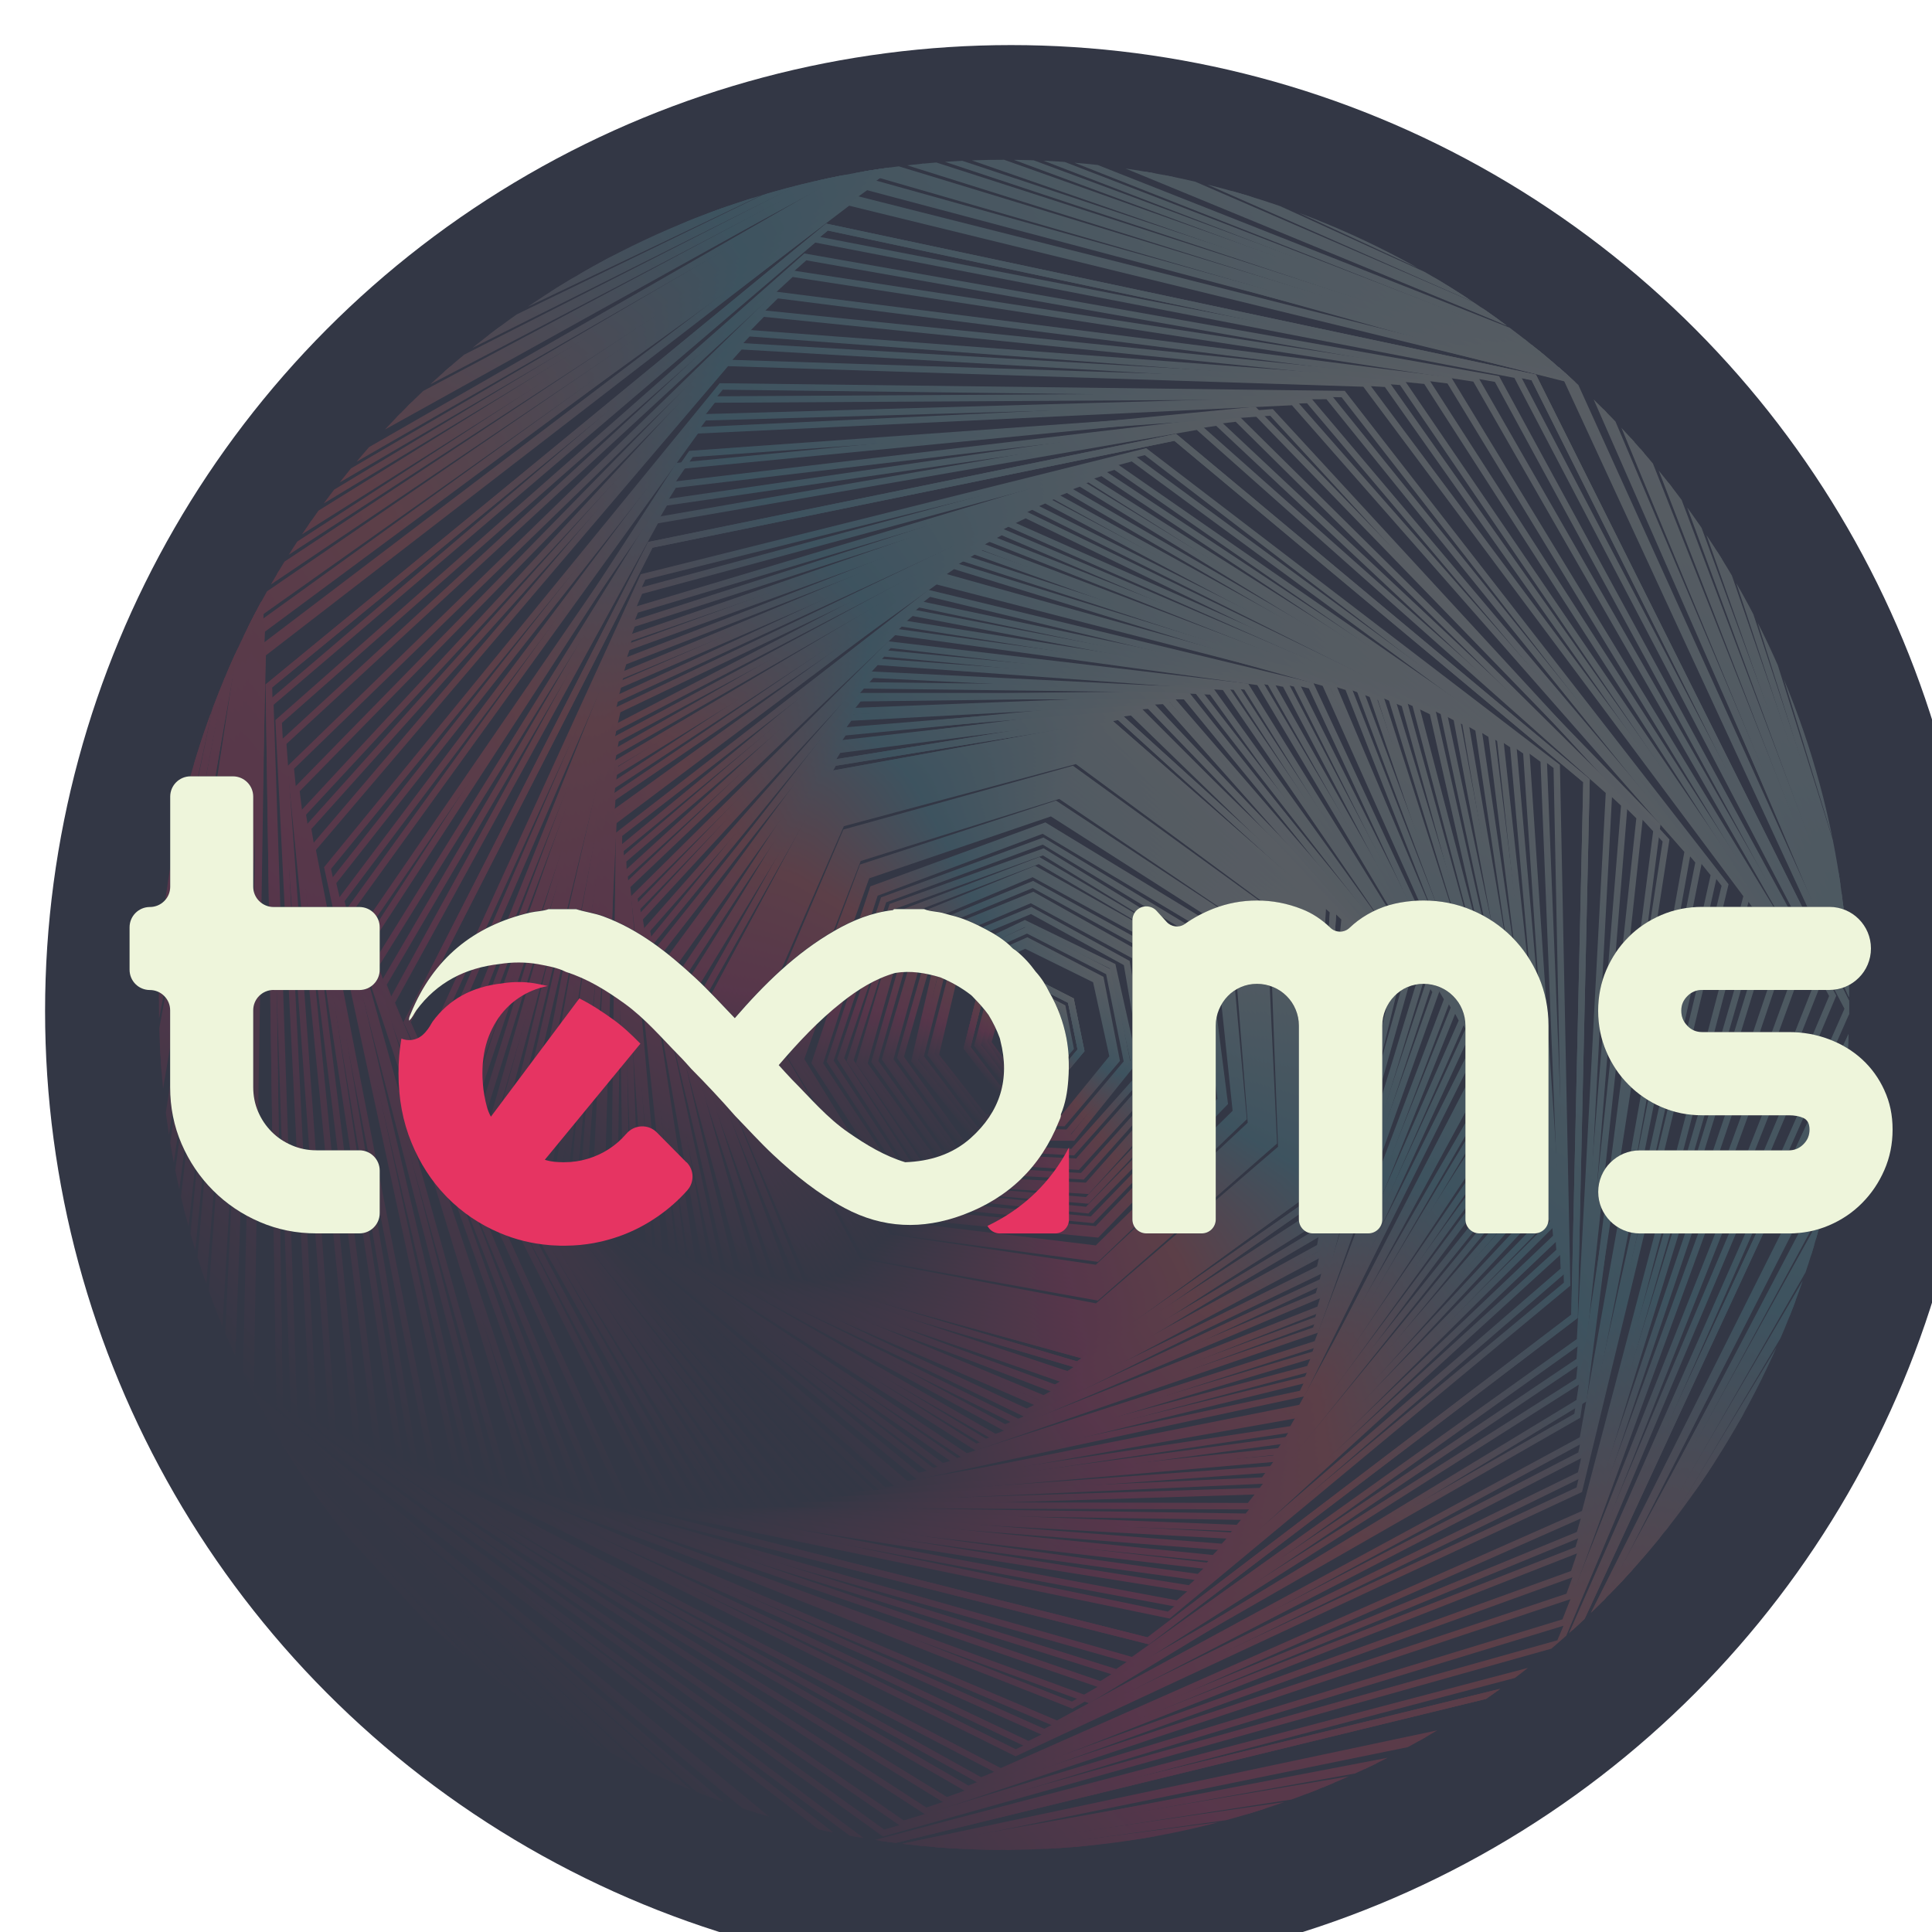 <?xml version="1.0" encoding="UTF-8"?>
<svg id="Layer_2" data-name="Layer 2" xmlns="http://www.w3.org/2000/svg" xmlns:xlink="http://www.w3.org/1999/xlink" viewBox="0 0 300 300">
  <defs>
    <style>
      .cls-1 {
        stroke: url(#linear-gradient-2);
      }

      .cls-1, .cls-2, .cls-3, .cls-4, .cls-5, .cls-6, .cls-7, .cls-8, .cls-9, .cls-10, .cls-11, .cls-12, .cls-13, .cls-14, .cls-15, .cls-16, .cls-17, .cls-18, .cls-19, .cls-20, .cls-21, .cls-22, .cls-23, .cls-24, .cls-25, .cls-26, .cls-27, .cls-28, .cls-29, .cls-30, .cls-31, .cls-32, .cls-33, .cls-34, .cls-35, .cls-36, .cls-37, .cls-38, .cls-39, .cls-40, .cls-41, .cls-42, .cls-43, .cls-44, .cls-45, .cls-46, .cls-47, .cls-48, .cls-49, .cls-50, .cls-51, .cls-52, .cls-53, .cls-54, .cls-55, .cls-56, .cls-57, .cls-58, .cls-59, .cls-60, .cls-61, .cls-62, .cls-63, .cls-64, .cls-65, .cls-66, .cls-67, .cls-68, .cls-69, .cls-70, .cls-71, .cls-72, .cls-73, .cls-74, .cls-75, .cls-76, .cls-77, .cls-78, .cls-79, .cls-80, .cls-81, .cls-82, .cls-83, .cls-84, .cls-85, .cls-86, .cls-87, .cls-88, .cls-89, .cls-90, .cls-91, .cls-92, .cls-93, .cls-94, .cls-95, .cls-96, .cls-97, .cls-98, .cls-99, .cls-100, .cls-101, .cls-102, .cls-103, .cls-104, .cls-105, .cls-106, .cls-107, .cls-108, .cls-109, .cls-110, .cls-111, .cls-112, .cls-113, .cls-114, .cls-115, .cls-116, .cls-117, .cls-118, .cls-119, .cls-120, .cls-121, .cls-122, .cls-123, .cls-124, .cls-125, .cls-126, .cls-127, .cls-128, .cls-129, .cls-130, .cls-131, .cls-132, .cls-133, .cls-134, .cls-135, .cls-136, .cls-137, .cls-138, .cls-139, .cls-140, .cls-141, .cls-142, .cls-143, .cls-144, .cls-145, .cls-146, .cls-147, .cls-148, .cls-149 {
        fill: none;
      }

      .cls-1, .cls-2, .cls-3, .cls-4, .cls-5, .cls-6, .cls-7, .cls-8, .cls-9, .cls-10, .cls-11, .cls-12, .cls-13, .cls-14, .cls-15, .cls-16, .cls-17, .cls-18, .cls-19, .cls-20, .cls-21, .cls-22, .cls-23, .cls-24, .cls-25, .cls-26, .cls-27, .cls-28, .cls-29, .cls-30, .cls-31, .cls-32, .cls-33, .cls-34, .cls-35, .cls-36, .cls-37, .cls-38, .cls-39, .cls-40, .cls-41, .cls-42, .cls-43, .cls-44, .cls-45, .cls-46, .cls-47, .cls-48, .cls-49, .cls-50, .cls-51, .cls-52, .cls-53, .cls-54, .cls-55, .cls-56, .cls-57, .cls-58, .cls-59, .cls-60, .cls-61, .cls-62, .cls-63, .cls-64, .cls-65, .cls-66, .cls-67, .cls-68, .cls-69, .cls-70, .cls-71, .cls-72, .cls-73, .cls-74, .cls-75, .cls-76, .cls-77, .cls-78, .cls-79, .cls-80, .cls-81, .cls-82, .cls-83, .cls-84, .cls-85, .cls-86, .cls-87, .cls-88, .cls-89, .cls-90, .cls-91, .cls-92, .cls-93, .cls-94, .cls-95, .cls-96, .cls-97, .cls-98, .cls-99, .cls-101, .cls-102, .cls-103, .cls-104, .cls-105, .cls-106, .cls-107, .cls-108, .cls-109, .cls-110, .cls-111, .cls-112, .cls-113, .cls-114, .cls-115, .cls-116, .cls-117, .cls-118, .cls-119, .cls-120, .cls-121, .cls-122, .cls-123, .cls-124, .cls-125, .cls-126, .cls-127, .cls-128, .cls-129, .cls-130, .cls-131, .cls-132, .cls-133, .cls-134, .cls-135, .cls-136, .cls-137, .cls-138, .cls-139, .cls-140, .cls-141, .cls-142, .cls-143, .cls-144, .cls-145, .cls-146, .cls-147, .cls-148, .cls-149 {
        stroke-miterlimit: 10;
      }

      .cls-2 {
        stroke: url(#linear-gradient-3);
      }

      .cls-3 {
        stroke: url(#linear-gradient-140);
      }

      .cls-4 {
        stroke: url(#linear-gradient-129);
      }

      .cls-5 {
        stroke: url(#linear-gradient-28);
      }

      .cls-6 {
        stroke: url(#linear-gradient-127);
      }

      .cls-7 {
        stroke: url(#linear-gradient-64);
      }

      .cls-8 {
        stroke: url(#linear-gradient-135);
      }

      .cls-9 {
        stroke: url(#linear-gradient-9);
      }

      .cls-10 {
        stroke: url(#linear-gradient-89);
      }

      .cls-11 {
        stroke: url(#linear-gradient-37);
      }

      .cls-12 {
        stroke: url(#linear-gradient-76);
      }

      .cls-13 {
        stroke: url(#linear-gradient-128);
      }

      .cls-14 {
        stroke: url(#linear-gradient-53);
      }

      .cls-150 {
        fill: #e63462;
      }

      .cls-15 {
        stroke: url(#linear-gradient-58);
      }

      .cls-16 {
        stroke: url(#linear-gradient-22);
      }

      .cls-17 {
        stroke: url(#linear-gradient-19);
      }

      .cls-18 {
        stroke: url(#linear-gradient-106);
      }

      .cls-19 {
        stroke: url(#linear-gradient-120);
      }

      .cls-20 {
        stroke: url(#linear-gradient-133);
      }

      .cls-21 {
        stroke: url(#linear-gradient-70);
      }

      .cls-22 {
        stroke: url(#linear-gradient-139);
      }

      .cls-23 {
        stroke: url(#linear-gradient-26);
      }

      .cls-24 {
        stroke: url(#linear-gradient-4);
      }

      .cls-25 {
        stroke: url(#linear-gradient-61);
      }

      .cls-26 {
        stroke: url(#linear-gradient-6);
      }

      .cls-27 {
        stroke: url(#linear-gradient-18);
      }

      .cls-28 {
        stroke: url(#linear-gradient-105);
      }

      .cls-29 {
        stroke: url(#linear-gradient-74);
      }

      .cls-30 {
        stroke: url(#linear-gradient-132);
      }

      .cls-31 {
        stroke: url(#linear-gradient-50);
      }

      .cls-32 {
        stroke: url(#linear-gradient-148);
      }

      .cls-33 {
        stroke: url(#linear-gradient-78);
      }

      .cls-151 {
        opacity: .2;
      }

      .cls-34 {
        stroke: url(#linear-gradient-144);
      }

      .cls-35 {
        stroke: url(#linear-gradient-111);
      }

      .cls-36 {
        stroke: url(#linear-gradient-130);
      }

      .cls-152 {
        fill: #333745;
      }

      .cls-37 {
        stroke: url(#linear-gradient-87);
      }

      .cls-38 {
        stroke: url(#linear-gradient-119);
      }

      .cls-39 {
        stroke: url(#linear-gradient-13);
      }

      .cls-40 {
        stroke: url(#linear-gradient-63);
      }

      .cls-41 {
        stroke: url(#linear-gradient-82);
      }

      .cls-42 {
        stroke: url(#linear-gradient-29);
      }

      .cls-153 {
        filter: url(#drop-shadow-1);
      }

      .cls-43 {
        stroke: url(#linear-gradient-16);
      }

      .cls-44 {
        stroke: url(#linear-gradient-83);
      }

      .cls-45 {
        stroke: url(#linear-gradient-141);
      }

      .cls-46 {
        stroke: url(#linear-gradient-69);
      }

      .cls-47 {
        stroke: url(#linear-gradient-17);
      }

      .cls-48 {
        stroke: url(#linear-gradient-48);
      }

      .cls-49 {
        stroke: url(#linear-gradient-134);
      }

      .cls-50 {
        stroke: url(#linear-gradient-55);
      }

      .cls-51 {
        stroke: url(#linear-gradient-118);
      }

      .cls-52 {
        stroke: url(#linear-gradient-100);
      }

      .cls-53 {
        stroke: url(#linear-gradient-30);
      }

      .cls-54 {
        stroke: url(#linear-gradient-52);
      }

      .cls-55 {
        stroke: url(#linear-gradient-95);
      }

      .cls-56 {
        stroke: url(#linear-gradient-116);
      }

      .cls-57 {
        stroke: url(#linear-gradient-79);
      }

      .cls-58 {
        stroke: url(#linear-gradient-102);
      }

      .cls-59 {
        stroke: url(#linear-gradient-122);
      }

      .cls-60 {
        stroke: url(#linear-gradient-101);
      }

      .cls-61 {
        stroke: url(#linear-gradient-7);
      }

      .cls-62 {
        stroke: url(#linear-gradient-39);
      }

      .cls-63 {
        stroke: url(#linear-gradient-90);
      }

      .cls-64 {
        stroke: url(#linear-gradient-94);
      }

      .cls-65 {
        stroke: url(#linear-gradient-21);
      }

      .cls-66 {
        stroke: url(#linear-gradient-92);
      }

      .cls-67 {
        stroke: url(#linear-gradient-12);
      }

      .cls-68 {
        stroke: url(#linear-gradient-67);
      }

      .cls-69 {
        stroke: url(#linear-gradient-5);
      }

      .cls-70 {
        stroke: url(#linear-gradient-38);
      }

      .cls-71 {
        stroke: url(#linear-gradient-85);
      }

      .cls-72 {
        stroke: url(#linear-gradient-59);
      }

      .cls-73 {
        stroke: url(#linear-gradient-138);
      }

      .cls-74 {
        stroke: url(#linear-gradient-91);
      }

      .cls-75 {
        stroke: url(#linear-gradient-103);
      }

      .cls-76 {
        stroke: url(#linear-gradient-60);
      }

      .cls-77 {
        stroke: url(#linear-gradient-66);
      }

      .cls-78 {
        stroke: url(#linear-gradient-51);
      }

      .cls-79 {
        stroke: url(#linear-gradient-54);
      }

      .cls-80 {
        stroke: url(#linear-gradient-125);
      }

      .cls-81 {
        stroke: url(#linear-gradient-98);
      }

      .cls-82 {
        stroke: url(#linear-gradient-32);
      }

      .cls-83 {
        stroke: url(#linear-gradient-107);
      }

      .cls-84 {
        stroke: url(#linear-gradient-114);
      }

      .cls-85 {
        stroke: url(#linear-gradient-123);
      }

      .cls-86 {
        stroke: url(#linear-gradient-36);
      }

      .cls-87 {
        stroke: url(#linear-gradient-112);
      }

      .cls-88 {
        stroke: url(#linear-gradient-81);
      }

      .cls-89 {
        stroke: url(#linear-gradient-84);
      }

      .cls-90 {
        stroke: url(#linear-gradient-147);
      }

      .cls-154 {
        clip-path: url(#clippath);
      }

      .cls-91 {
        stroke: url(#linear-gradient-20);
      }

      .cls-92 {
        stroke: url(#linear-gradient-73);
      }

      .cls-93 {
        stroke: url(#linear-gradient-24);
      }

      .cls-94 {
        stroke: url(#linear-gradient-57);
      }

      .cls-95 {
        stroke: url(#linear-gradient-33);
      }

      .cls-96 {
        stroke: url(#linear-gradient-31);
      }

      .cls-97 {
        stroke: url(#linear-gradient-96);
      }

      .cls-98 {
        stroke: url(#linear-gradient);
      }

      .cls-99 {
        stroke: url(#linear-gradient-99);
      }

      .cls-101 {
        stroke: url(#linear-gradient-25);
      }

      .cls-102 {
        stroke: url(#linear-gradient-97);
      }

      .cls-103 {
        stroke: url(#linear-gradient-68);
      }

      .cls-104 {
        stroke: url(#linear-gradient-35);
      }

      .cls-105 {
        stroke: url(#linear-gradient-62);
      }

      .cls-106 {
        stroke: url(#linear-gradient-137);
      }

      .cls-107 {
        stroke: url(#linear-gradient-109);
      }

      .cls-108 {
        stroke: url(#linear-gradient-72);
      }

      .cls-109 {
        stroke: url(#linear-gradient-108);
      }

      .cls-110 {
        stroke: url(#linear-gradient-145);
      }

      .cls-111 {
        stroke: url(#linear-gradient-75);
      }

      .cls-112 {
        stroke: url(#linear-gradient-46);
      }

      .cls-113 {
        stroke: url(#linear-gradient-110);
      }

      .cls-114 {
        stroke: url(#linear-gradient-86);
      }

      .cls-115 {
        stroke: url(#linear-gradient-115);
      }

      .cls-116 {
        stroke: url(#linear-gradient-71);
      }

      .cls-117 {
        stroke: url(#linear-gradient-131);
      }

      .cls-118 {
        stroke: url(#linear-gradient-49);
      }

      .cls-119 {
        stroke: url(#linear-gradient-27);
      }

      .cls-120 {
        stroke: url(#linear-gradient-23);
      }

      .cls-121 {
        stroke: url(#linear-gradient-14);
      }

      .cls-122 {
        stroke: url(#linear-gradient-41);
      }

      .cls-123 {
        stroke: url(#linear-gradient-44);
      }

      .cls-124 {
        stroke: url(#linear-gradient-124);
      }

      .cls-125 {
        stroke: url(#linear-gradient-42);
      }

      .cls-126 {
        stroke: url(#linear-gradient-34);
      }

      .cls-127 {
        stroke: url(#linear-gradient-113);
      }

      .cls-128 {
        stroke: url(#linear-gradient-88);
      }

      .cls-129 {
        stroke: url(#linear-gradient-11);
      }

      .cls-130 {
        stroke: url(#linear-gradient-8);
      }

      .cls-131 {
        stroke: url(#linear-gradient-47);
      }

      .cls-132 {
        stroke: url(#linear-gradient-80);
      }

      .cls-133 {
        stroke: url(#linear-gradient-65);
      }

      .cls-134 {
        stroke: url(#linear-gradient-126);
      }

      .cls-135 {
        stroke: url(#linear-gradient-40);
      }

      .cls-136 {
        stroke: url(#linear-gradient-10);
      }

      .cls-137 {
        stroke: url(#linear-gradient-143);
      }

      .cls-138 {
        stroke: url(#linear-gradient-15);
      }

      .cls-139 {
        stroke: url(#linear-gradient-43);
      }

      .cls-140 {
        stroke: url(#linear-gradient-117);
      }

      .cls-141 {
        stroke: url(#linear-gradient-136);
      }

      .cls-142 {
        stroke: url(#linear-gradient-77);
      }

      .cls-143 {
        stroke: url(#linear-gradient-93);
      }

      .cls-155 {
        fill: #eef5db;
      }

      .cls-144 {
        stroke: url(#linear-gradient-121);
      }

      .cls-145 {
        stroke: url(#linear-gradient-146);
      }

      .cls-146 {
        stroke: url(#linear-gradient-142);
      }

      .cls-147 {
        stroke: url(#linear-gradient-45);
      }

      .cls-148 {
        stroke: url(#linear-gradient-104);
      }

      .cls-149 {
        stroke: url(#linear-gradient-56);
      }
    </style>
    <filter id="drop-shadow-1" filterUnits="userSpaceOnUse">
      <feOffset dx="7" dy="7"/>
      <feGaussianBlur result="blur" stdDeviation="5"/>
      <feFlood flood-color="#000" flood-opacity=".75"/>
      <feComposite in2="blur" operator="in"/>
      <feComposite in="SourceGraphic"/>
    </filter>
    <clipPath id="clippath">
      <circle class="cls-100" cx="148.9" cy="149.03" r="131.22"/>
    </clipPath>
    <linearGradient id="linear-gradient" x1="150.65" y1="155.35" x2="153.47" y2="152.54" gradientUnits="userSpaceOnUse">
      <stop offset="0" stop-color="#333745"/>
      <stop offset=".23" stop-color="#e63462"/>
      <stop offset=".43" stop-color="#fe5f55"/>
      <stop offset=".68" stop-color="#65c2c9"/>
      <stop offset="1" stop-color="#eef5db"/>
    </linearGradient>
    <linearGradient id="linear-gradient-2" x1="150.54" y1="155.32" x2="153.6" y2="152.27" xlink:href="#linear-gradient"/>
    <linearGradient id="linear-gradient-3" x1="149.94" y1="155.8" x2="153.98" y2="151.76" xlink:href="#linear-gradient"/>
    <linearGradient id="linear-gradient-4" x1="149.4" y1="156.41" x2="154.76" y2="151.06" xlink:href="#linear-gradient"/>
    <linearGradient id="linear-gradient-5" x1="147.66" y1="157.97" x2="156.29" y2="149.34" xlink:href="#linear-gradient"/>
    <linearGradient id="linear-gradient-6" x1="147.06" y1="158.43" x2="156.67" y2="148.82" xlink:href="#linear-gradient"/>
    <linearGradient id="linear-gradient-7" x1="146.52" y1="159.06" x2="157.45" y2="148.13" xlink:href="#linear-gradient"/>
    <linearGradient id="linear-gradient-8" x1="145.38" y1="160.14" x2="158.61" y2="146.92" xlink:href="#linear-gradient"/>
    <linearGradient id="linear-gradient-9" x1="145.38" y1="160.14" x2="158.61" y2="146.92" xlink:href="#linear-gradient"/>
    <linearGradient id="linear-gradient-10" x1="145.38" y1="160.14" x2="158.61" y2="146.92" xlink:href="#linear-gradient"/>
    <linearGradient id="linear-gradient-11" x1="141.97" y1="163.41" x2="162.08" y2="143.3" xlink:href="#linear-gradient"/>
    <linearGradient id="linear-gradient-12" x1="141.37" y1="163.88" x2="162.46" y2="142.79" xlink:href="#linear-gradient"/>
    <linearGradient id="linear-gradient-13" x1="140.23" y1="164.97" x2="163.62" y2="141.58" xlink:href="#linear-gradient"/>
    <linearGradient id="linear-gradient-14" x1="139.69" y1="165.59" x2="164.39" y2="140.89" xlink:href="#linear-gradient"/>
    <linearGradient id="linear-gradient-15" x1="137.9" y1="166.99" x2="165.54" y2="139.35" xlink:href="#linear-gradient"/>
    <linearGradient id="linear-gradient-16" x1="136.76" y1="168.07" x2="166.7" y2="138.14" xlink:href="#linear-gradient"/>
    <linearGradient id="linear-gradient-17" x1="136.17" y1="168.54" x2="167.08" y2="137.63" xlink:href="#linear-gradient"/>
    <linearGradient id="linear-gradient-18" x1="135.03" y1="169.63" x2="168.24" y2="136.42" xlink:href="#linear-gradient"/>
    <linearGradient id="linear-gradient-19" x1="133.89" y1="170.72" x2="169.4" y2="135.21" xlink:href="#linear-gradient"/>
    <linearGradient id="linear-gradient-20" x1="133.3" y1="171.18" x2="169.78" y2="134.7" xlink:href="#linear-gradient"/>
    <linearGradient id="linear-gradient-21" x1="132.12" y1="172.11" x2="170.55" y2="133.68" xlink:href="#linear-gradient"/>
    <linearGradient id="linear-gradient-22" x1="130.93" y1="173.04" x2="171.32" y2="132.65" xlink:href="#linear-gradient"/>
    <linearGradient id="linear-gradient-23" x1="129.79" y1="174.13" x2="172.48" y2="131.44" xlink:href="#linear-gradient"/>
    <linearGradient id="linear-gradient-24" x1="128.65" y1="175.22" x2="173.64" y2="130.24" xlink:href="#linear-gradient"/>
    <linearGradient id="linear-gradient-25" x1="128.06" y1="175.68" x2="174.02" y2="129.72" xlink:href="#linear-gradient"/>
    <linearGradient id="linear-gradient-26" x1="126.37" y1="177.17" x2="175.27" y2="128.27" xlink:href="#linear-gradient"/>
    <linearGradient id="linear-gradient-27" x1="125.86" y1="177.71" x2="175.73" y2="127.84" xlink:href="#linear-gradient"/>
    <linearGradient id="linear-gradient-28" x1="125.34" y1="178.25" x2="176.19" y2="127.4" xlink:href="#linear-gradient"/>
    <linearGradient id="linear-gradient-29" x1="124.31" y1="179.33" x2="177.12" y2="126.53" xlink:href="#linear-gradient"/>
    <linearGradient id="linear-gradient-30" x1="123.8" y1="179.88" x2="177.58" y2="126.1" xlink:href="#linear-gradient"/>
    <linearGradient id="linear-gradient-31" x1="123.29" y1="180.42" x2="178.04" y2="125.66" xlink:href="#linear-gradient"/>
    <linearGradient id="linear-gradient-32" x1="122.77" y1="180.96" x2="178.5" y2="125.23" xlink:href="#linear-gradient"/>
    <linearGradient id="linear-gradient-33" x1="122.26" y1="181.5" x2="178.97" y2="124.79" xlink:href="#linear-gradient"/>
    <linearGradient id="linear-gradient-34" x1="121.74" y1="182.04" x2="179.43" y2="124.36" xlink:href="#linear-gradient"/>
    <linearGradient id="linear-gradient-35" x1="121.23" y1="182.58" x2="179.89" y2="123.92" xlink:href="#linear-gradient"/>
    <linearGradient id="linear-gradient-36" x1="120.2" y1="183.67" x2="180.82" y2="123.05" xlink:href="#linear-gradient"/>
    <linearGradient id="linear-gradient-37" x1="119.69" y1="184.21" x2="181.28" y2="122.61" xlink:href="#linear-gradient"/>
    <linearGradient id="linear-gradient-38" x1="119.17" y1="184.75" x2="181.74" y2="122.18" xlink:href="#linear-gradient"/>
    <linearGradient id="linear-gradient-39" x1="118.66" y1="185.29" x2="182.21" y2="121.74" xlink:href="#linear-gradient"/>
    <linearGradient id="linear-gradient-40" x1="118.14" y1="185.83" x2="182.67" y2="121.31" xlink:href="#linear-gradient"/>
    <linearGradient id="linear-gradient-41" x1="117.63" y1="186.37" x2="183.13" y2="120.87" xlink:href="#linear-gradient"/>
    <linearGradient id="linear-gradient-42" x1="117.11" y1="186.92" x2="183.59" y2="120.44" xlink:href="#linear-gradient"/>
    <linearGradient id="linear-gradient-43" x1="116.78" y1="187.52" x2="183.89" y2="120.4" xlink:href="#linear-gradient"/>
    <linearGradient id="linear-gradient-44" x1="116.26" y1="188.06" x2="184.35" y2="119.97" xlink:href="#linear-gradient"/>
    <linearGradient id="linear-gradient-45" x1="115.93" y1="188.66" x2="184.65" y2="119.94" xlink:href="#linear-gradient"/>
    <linearGradient id="linear-gradient-46" x1="115.59" y1="189.26" x2="184.95" y2="119.9" xlink:href="#linear-gradient"/>
    <linearGradient id="linear-gradient-47" x1="115.59" y1="189.26" x2="184.95" y2="119.9" xlink:href="#linear-gradient"/>
    <linearGradient id="linear-gradient-48" x1="114.74" y1="190.4" x2="185.71" y2="119.44" xlink:href="#linear-gradient"/>
    <linearGradient id="linear-gradient-49" x1="114.74" y1="190.4" x2="185.71" y2="119.44" xlink:href="#linear-gradient"/>
    <linearGradient id="linear-gradient-50" x1="114.07" y1="191.6" x2="186.3" y2="119.37" xlink:href="#linear-gradient"/>
    <linearGradient id="linear-gradient-51" x1="113.55" y1="192.14" x2="186.76" y2="118.94" xlink:href="#linear-gradient"/>
    <linearGradient id="linear-gradient-52" x1="113.73" y1="192.2" x2="186.6" y2="119.34" xlink:href="#linear-gradient"/>
    <linearGradient id="linear-gradient-53" x1="112.88" y1="193.34" x2="187.92" y2="118.3" xlink:href="#linear-gradient"/>
    <linearGradient id="linear-gradient-54" x1="113.06" y1="193.4" x2="188.22" y2="118.24" xlink:href="#linear-gradient"/>
    <linearGradient id="linear-gradient-55" x1="112.39" y1="194.6" x2="189.84" y2="117.15" xlink:href="#linear-gradient"/>
    <linearGradient id="linear-gradient-56" x1="112.05" y1="195.2" x2="190.65" y2="116.6" xlink:href="#linear-gradient"/>
    <linearGradient id="linear-gradient-57" x1="111.38" y1="196.4" x2="192.27" y2="115.51" xlink:href="#linear-gradient"/>
    <linearGradient id="linear-gradient-58" x1="111.56" y1="196.46" x2="192.57" y2="115.45" xlink:href="#linear-gradient"/>
    <linearGradient id="linear-gradient-59" x1="110.71" y1="197.6" x2="193.89" y2="114.42" xlink:href="#linear-gradient"/>
    <linearGradient id="linear-gradient-60" x1="110.73" y1="198.32" x2="195.29" y2="113.75" xlink:href="#linear-gradient"/>
    <linearGradient id="linear-gradient-61" x1="110.06" y1="199.52" x2="196.91" y2="112.66" xlink:href="#linear-gradient"/>
    <linearGradient id="linear-gradient-62" x1="109.9" y1="200.17" x2="198.01" y2="112.06" xlink:href="#linear-gradient"/>
    <linearGradient id="linear-gradient-63" x1="109.64" y1="200.73" x2="199.02" y2="111.36" xlink:href="#linear-gradient"/>
    <linearGradient id="linear-gradient-64" x1="108.56" y1="201.52" x2="200.23" y2="109.86" xlink:href="#linear-gradient"/>
    <linearGradient id="linear-gradient-65" x1="107.97" y1="201.74" x2="200.9" y2="108.82" xlink:href="#linear-gradient"/>
    <linearGradient id="linear-gradient-66" x1="107.33" y1="201.79" x2="201.63" y2="107.49" xlink:href="#linear-gradient"/>
    <linearGradient id="linear-gradient-67" x1="106.74" y1="202.01" x2="202.29" y2="106.45" xlink:href="#linear-gradient"/>
    <linearGradient id="linear-gradient-68" x1="106.09" y1="202.06" x2="203.02" y2="105.12" xlink:href="#linear-gradient"/>
    <linearGradient id="linear-gradient-69" x1="105.01" y1="202.84" x2="204.23" y2="103.62" xlink:href="#linear-gradient"/>
    <linearGradient id="linear-gradient-70" x1="104.91" y1="202.5" x2="204.36" y2="103.05" xlink:href="#linear-gradient"/>
    <linearGradient id="linear-gradient-71" x1="104.26" y1="202.54" x2="205.09" y2="101.72" xlink:href="#linear-gradient"/>
    <linearGradient id="linear-gradient-72" x1="103.67" y1="202.77" x2="205.75" y2="100.68" xlink:href="#linear-gradient"/>
    <linearGradient id="linear-gradient-73" x1="103.19" y1="202.58" x2="205.94" y2="99.82" xlink:href="#linear-gradient"/>
    <linearGradient id="linear-gradient-74" x1="102.21" y1="203.11" x2="206.07" y2="99.25" xlink:href="#linear-gradient"/>
    <linearGradient id="linear-gradient-75" x1="100.89" y1="204.05" x2="206.74" y2="98.21" xlink:href="#linear-gradient"/>
    <linearGradient id="linear-gradient-76" x1="99.43" y1="204.84" x2="206.92" y2="97.35" xlink:href="#linear-gradient"/>
    <linearGradient id="linear-gradient-77" x1="98.11" y1="205.79" x2="207.59" y2="96.31" xlink:href="#linear-gradient"/>
    <linearGradient id="linear-gradient-78" x1="96.16" y1="206.84" x2="207.84" y2="95.16" xlink:href="#linear-gradient"/>
    <linearGradient id="linear-gradient-79" x1="94.85" y1="207.79" x2="208.51" y2="94.12" xlink:href="#linear-gradient"/>
    <linearGradient id="linear-gradient-80" x1="93.38" y1="208.58" x2="208.7" y2="93.26" xlink:href="#linear-gradient"/>
    <linearGradient id="linear-gradient-81" x1="92.4" y1="209.11" x2="208.82" y2="92.69" xlink:href="#linear-gradient"/>
    <linearGradient id="linear-gradient-82" x1="90.94" y1="209.9" x2="209.01" y2="91.83" xlink:href="#linear-gradient"/>
    <linearGradient id="linear-gradient-83" x1="89.47" y1="210.69" x2="209.2" y2="90.97" xlink:href="#linear-gradient"/>
    <linearGradient id="linear-gradient-84" x1="88.58" y1="211.3" x2="209.41" y2="90.47" xlink:href="#linear-gradient"/>
    <linearGradient id="linear-gradient-85" x1="87.7" y1="212.68" x2="210.18" y2="90.2" xlink:href="#linear-gradient"/>
    <linearGradient id="linear-gradient-86" x1="86.83" y1="214.06" x2="210.96" y2="89.93" xlink:href="#linear-gradient"/>
    <linearGradient id="linear-gradient-87" x1="85.66" y1="215.9" x2="211.99" y2="89.57" xlink:href="#linear-gradient"/>
    <linearGradient id="linear-gradient-88" x1="84.78" y1="217.28" x2="212.77" y2="89.3" xlink:href="#linear-gradient"/>
    <linearGradient id="linear-gradient-89" x1="82.79" y1="220.42" x2="214.53" y2="88.68" xlink:href="#linear-gradient"/>
    <linearGradient id="linear-gradient-90" x1="82.79" y1="220.42" x2="214.53" y2="88.68" xlink:href="#linear-gradient"/>
    <linearGradient id="linear-gradient-91" x1="81.29" y1="222.8" x2="215.87" y2="88.21" xlink:href="#linear-gradient"/>
    <linearGradient id="linear-gradient-92" x1="80.58" y1="224.35" x2="216.49" y2="88.44" xlink:href="#linear-gradient"/>
    <linearGradient id="linear-gradient-93" x1="79.87" y1="225.89" x2="217.11" y2="88.66" xlink:href="#linear-gradient"/>
    <linearGradient id="linear-gradient-94" x1="78.71" y1="227.73" x2="219.12" y2="87.32" xlink:href="#linear-gradient"/>
    <linearGradient id="linear-gradient-95" x1="78.75" y1="228.53" x2="220.7" y2="86.58" xlink:href="#linear-gradient"/>
    <linearGradient id="linear-gradient-96" x1="77.29" y1="230.82" x2="223.63" y2="84.49" xlink:href="#linear-gradient"/>
    <linearGradient id="linear-gradient-97" x1="76.88" y1="231.91" x2="225.3" y2="83.49" xlink:href="#linear-gradient"/>
    <linearGradient id="linear-gradient-98" x1="76.17" y1="233.46" x2="227.55" y2="82.08" xlink:href="#linear-gradient"/>
    <linearGradient id="linear-gradient-99" x1="75.76" y1="234.54" x2="229.21" y2="81.09" xlink:href="#linear-gradient"/>
    <linearGradient id="linear-gradient-100" x1="74.3" y1="236.84" x2="232.14" y2="79" xlink:href="#linear-gradient"/>
    <linearGradient id="linear-gradient-101" x1="74.06" y1="238.09" x2="234.3" y2="77.84" xlink:href="#linear-gradient"/>
    <linearGradient id="linear-gradient-102" x1="73.64" y1="239.18" x2="235.97" y2="76.85" xlink:href="#linear-gradient"/>
    <linearGradient id="linear-gradient-103" x1="73.21" y1="240.71" x2="238.49" y2="75.44" xlink:href="#linear-gradient"/>
    <linearGradient id="linear-gradient-104" x1="72.33" y1="241.61" x2="240.34" y2="73.6" xlink:href="#linear-gradient"/>
    <linearGradient id="linear-gradient-105" x1="70.78" y1="242.31" x2="242.08" y2="71.02" xlink:href="#linear-gradient"/>
    <linearGradient id="linear-gradient-106" x1="69.66" y1="242.68" x2="243.35" y2="68.98" xlink:href="#linear-gradient"/>
    <linearGradient id="linear-gradient-107" x1="68.26" y1="243.53" x2="244.91" y2="66.88" xlink:href="#linear-gradient"/>
    <linearGradient id="linear-gradient-108" x1="67.55" y1="243.57" x2="245.73" y2="65.39" xlink:href="#linear-gradient"/>
    <linearGradient id="linear-gradient-109" x1="67.55" y1="243.57" x2="245.73" y2="65.39" xlink:href="#linear-gradient"/>
    <linearGradient id="linear-gradient-110" x1="65.85" y1="244.12" x2="247.64" y2="62.33" xlink:href="#linear-gradient"/>
    <linearGradient id="linear-gradient-111" x1="65.7" y1="243.96" x2="247.81" y2="61.86" xlink:href="#linear-gradient"/>
    <linearGradient id="linear-gradient-112" x1="64.72" y1="244.48" x2="248.91" y2="60.3" xlink:href="#linear-gradient"/>
    <linearGradient id="linear-gradient-113" x1="64.84" y1="243.84" x2="248.8" y2="59.88" xlink:href="#linear-gradient"/>
    <linearGradient id="linear-gradient-114" x1="64.27" y1="244.03" x2="249.43" y2="58.87" xlink:href="#linear-gradient"/>
    <linearGradient id="linear-gradient-115" x1="64.12" y1="243.87" x2="249.61" y2="58.39" xlink:href="#linear-gradient"/>
    <linearGradient id="linear-gradient-116" x1="63.97" y1="243.72" x2="249.78" y2="57.91" xlink:href="#linear-gradient"/>
    <linearGradient id="linear-gradient-117" x1="63.41" y1="243.91" x2="250.42" y2="56.89" xlink:href="#linear-gradient"/>
    <linearGradient id="linear-gradient-118" x1="63.26" y1="243.75" x2="250.6" y2="56.42" xlink:href="#linear-gradient"/>
    <linearGradient id="linear-gradient-119" x1="62.69" y1="243.94" x2="251.23" y2="55.4" xlink:href="#linear-gradient"/>
    <linearGradient id="linear-gradient-120" x1="62.39" y1="243.63" x2="251.58" y2="54.45" xlink:href="#linear-gradient"/>
    <linearGradient id="linear-gradient-121" x1="61.84" y1="243.89" x2="251.76" y2="53.97" xlink:href="#linear-gradient"/>
    <linearGradient id="linear-gradient-122" x1="60.36" y1="244.76" x2="252.11" y2="53.02" xlink:href="#linear-gradient"/>
    <linearGradient id="linear-gradient-123" x1="58.88" y1="245.64" x2="252.45" y2="52.06" xlink:href="#linear-gradient"/>
    <linearGradient id="linear-gradient-124" x1="57.57" y1="246.56" x2="253.09" y2="51.04" xlink:href="#linear-gradient"/>
    <linearGradient id="linear-gradient-125" x1="55.53" y1="247.93" x2="253.9" y2="49.55" xlink:href="#linear-gradient"/>
    <linearGradient id="linear-gradient-126" x1="54.62" y1="248.31" x2="253.79" y2="49.14" xlink:href="#linear-gradient"/>
    <linearGradient id="linear-gradient-127" x1="53.88" y1="248.75" x2="253.96" y2="48.66" xlink:href="#linear-gradient"/>
    <linearGradient id="linear-gradient-128" x1="52.57" y1="249.67" x2="254.6" y2="47.64" xlink:href="#linear-gradient"/>
    <linearGradient id="linear-gradient-129" x1="51.66" y1="250.06" x2="254.49" y2="47.23" xlink:href="#linear-gradient"/>
    <linearGradient id="linear-gradient-130" x1="50.35" y1="250.98" x2="255.12" y2="46.21" xlink:href="#linear-gradient"/>
    <linearGradient id="linear-gradient-131" x1="49.44" y1="251.37" x2="255.01" y2="45.8" xlink:href="#linear-gradient"/>
    <linearGradient id="linear-gradient-132" x1="48.14" y1="252.29" x2="255.65" y2="44.78" xlink:href="#linear-gradient"/>
    <linearGradient id="linear-gradient-133" x1="47.23" y1="252.68" x2="255.53" y2="44.37" xlink:href="#linear-gradient"/>
    <linearGradient id="linear-gradient-134" x1="46.49" y1="253.12" x2="255.71" y2="43.89" xlink:href="#linear-gradient"/>
    <linearGradient id="linear-gradient-135" x1="45.18" y1="254.04" x2="256.35" y2="42.88" xlink:href="#linear-gradient"/>
    <linearGradient id="linear-gradient-136" x1="44.27" y1="254.43" x2="256.23" y2="42.46" xlink:href="#linear-gradient"/>
    <linearGradient id="linear-gradient-137" x1="42.96" y1="255.35" x2="256.87" y2="41.45" xlink:href="#linear-gradient"/>
    <linearGradient id="linear-gradient-138" x1="42.62" y1="255.25" x2="256.29" y2="41.57" xlink:href="#linear-gradient"/>
    <linearGradient id="linear-gradient-139" x1="41.49" y1="256.22" x2="257.22" y2="40.49" xlink:href="#linear-gradient"/>
    <linearGradient id="linear-gradient-140" x1="40.58" y1="256.61" x2="257.1" y2="40.08" xlink:href="#linear-gradient"/>
    <linearGradient id="linear-gradient-141" x1="39.27" y1="257.53" x2="257.74" y2="39.07" xlink:href="#linear-gradient"/>
    <linearGradient id="linear-gradient-142" x1="39.27" y1="257.53" x2="257.74" y2="39.07" xlink:href="#linear-gradient"/>
    <linearGradient id="linear-gradient-143" x1="38.53" y1="257.97" x2="257.92" y2="38.59" xlink:href="#linear-gradient"/>
    <linearGradient id="linear-gradient-144" x1="37.79" y1="258.41" x2="258.09" y2="38.11" xlink:href="#linear-gradient"/>
    <linearGradient id="linear-gradient-145" x1="37.79" y1="258.41" x2="258.09" y2="38.11" xlink:href="#linear-gradient"/>
    <linearGradient id="linear-gradient-146" x1="37.23" y1="258.9" x2="258.55" y2="37.57" xlink:href="#linear-gradient"/>
    <linearGradient id="linear-gradient-147" x1="37.06" y1="258.84" x2="258.26" y2="37.64" xlink:href="#linear-gradient"/>
    <linearGradient id="linear-gradient-148" x1="36.49" y1="259.33" x2="258.73" y2="37.1" xlink:href="#linear-gradient"/>
  </defs>
  <g id="Layer_2-2" data-name="Layer 2">
    <g class="cls-153">
      <circle class="cls-152" cx="150" cy="150" r="150"/>
      <g class="cls-151">
        <g class="cls-154">
          <g>
            <polygon class="cls-98" points="152.06 155.38 150.89 154.81 150.6 153.54 151.41 152.52 152.71 152.52 153.53 153.54 153.24 154.81 152.06 155.38"/>
            <polygon class="cls-1" points="152.81 155.38 151.36 155.4 150.43 154.27 150.73 152.85 152.04 152.19 153.36 152.81 153.7 154.22 152.81 155.38"/>
            <polygon class="cls-2" points="152.81 156.13 150.77 155.86 149.7 154.1 150.41 152.17 152.36 151.52 154.09 152.64 154.29 154.69 152.81 156.13"/>
            <polygon class="cls-24" points="153.56 156.88 150.65 156.92 148.8 154.67 149.41 151.82 152.01 150.52 154.66 151.74 155.35 154.57 153.56 156.88"/>
            <polygon class="cls-69" points="154.31 159.13 149.36 158.91 146.44 154.9 147.75 150.11 152.31 148.16 156.68 150.51 157.58 155.39 154.31 159.13"/>
            <polygon class="cls-26" points="154.31 159.88 148.77 159.38 145.7 154.73 147.43 149.44 152.64 147.48 157.42 150.34 158.16 155.86 154.31 159.88"/>
            <polygon class="cls-61" points="155.07 160.63 148.65 160.44 144.8 155.3 146.42 149.09 152.29 146.48 157.98 149.44 159.22 155.74 155.07 160.63"/>
            <polygon class="cls-130" points="155.82 162.13 147.94 161.96 143.17 155.7 145.09 148.06 152.26 144.8 159.28 148.37 160.86 156.09 155.82 162.13"/>
            <polygon class="cls-9" points="155.82 162.13 147.94 161.96 143.17 155.7 145.09 148.06 152.26 144.8 159.28 148.37 160.86 156.09 155.82 162.13"/>
            <polygon class="cls-136" points="155.82 162.13 147.94 161.96 143.17 155.7 145.09 148.06 152.26 144.8 159.28 148.37 160.86 156.09 155.82 162.13"/>
            <polygon class="cls-129" points="158.07 166.64 145.83 166.53 138.28 156.89 141.11 144.98 152.19 139.77 163.17 145.18 165.79 157.14 158.07 166.64"/>
            <polygon class="cls-67" points="158.07 167.39 145.24 167 137.55 156.72 140.78 144.3 152.51 139.09 163.9 145.01 166.37 157.6 158.07 167.39"/>
            <polygon class="cls-39" points="158.82 168.89 144.53 168.52 135.92 157.12 139.46 143.27 152.49 137.41 165.2 143.94 168.02 157.95 158.82 168.89"/>
            <polygon class="cls-121" points="159.57 169.64 144.41 169.58 135.02 157.69 138.45 142.92 152.14 136.41 165.76 143.04 169.07 157.83 159.57 169.64"/>
            <polygon class="cls-138" points="159.57 171.9 142.65 170.98 132.82 157.18 137.48 140.89 153.12 134.38 167.96 142.54 170.83 159.24 159.57 171.9"/>
            <polygon class="cls-43" points="160.32 173.4 141.95 172.5 131.19 157.58 136.15 139.87 153.09 132.7 169.26 141.48 172.48 159.59 160.32 173.4"/>
            <polygon class="cls-47" points="160.32 174.15 141.36 172.97 130.46 157.41 135.82 139.19 153.42 132.02 169.99 141.31 173.06 160.06 160.32 174.15"/>
            <polygon class="cls-27" points="161.07 175.65 140.65 174.5 128.83 157.81 134.49 138.16 153.39 130.34 171.29 140.24 174.71 160.41 161.07 175.65"/>
            <polygon class="cls-17" points="161.82 177.15 139.95 176.02 127.19 158.21 133.17 137.14 153.37 128.66 172.58 139.18 176.35 160.75 161.82 177.15"/>
            <polygon class="cls-91" points="161.82 177.9 139.36 176.49 126.46 158.04 132.84 136.46 153.69 127.99 173.32 139.01 176.93 161.22 161.82 177.9"/>
            <polygon class="cls-65" points="161.82 179.4 138.19 177.42 125 157.71 132.19 135.11 154.34 126.63 174.78 138.67 178.11 162.16 161.82 179.4"/>
            <polygon class="cls-16" points="161.82 180.91 137.01 178.36 123.53 157.37 131.54 133.75 155 125.28 176.24 138.34 179.28 163.1 161.82 180.91"/>
            <polygon class="cls-120" points="162.57 182.41 136.31 179.88 121.9 157.77 130.21 132.73 154.97 123.6 177.54 137.27 180.93 163.45 162.57 182.41"/>
            <polygon class="cls-93" points="163.33 183.91 135.6 181.41 120.27 158.17 128.88 131.7 154.95 121.92 178.84 136.21 182.57 163.79 163.33 183.91"/>
            <polygon class="cls-101" points="163.33 184.66 135.01 181.88 119.54 158 128.55 131.02 155.27 121.25 179.57 136.04 183.16 164.26 163.33 184.66"/>
            <polygon class="cls-23" points="163.33 186.91 133.25 183.28 117.34 157.5 127.58 128.99 156.25 119.22 181.77 135.54 184.92 165.67 163.33 186.91"/>
            <polygon class="cls-119" points="163.33 187.66 132.67 183.75 116.61 157.34 127.25 128.32 156.57 118.54 182.5 135.37 185.5 166.14 163.33 187.66"/>
            <polygon class="cls-5" points="163.33 188.42 132.08 184.22 115.88 157.17 126.93 127.64 156.9 117.86 183.23 135.21 186.09 166.6 163.33 188.42"/>
            <polygon class="cls-42" points="163.33 189.92 130.9 185.15 114.41 156.83 126.27 126.29 157.55 116.51 184.7 134.87 187.26 167.54 163.33 189.92"/>
            <polygon class="cls-53" points="163.33 190.67 130.32 185.62 113.68 156.67 125.95 125.61 157.88 115.83 185.43 134.7 187.85 168.01 163.33 190.67"/>
            <polygon class="cls-96" points="163.33 191.42 129.73 186.09 112.95 156.5 125.62 124.93 158.2 115.16 186.16 134.54 188.44 168.48 163.33 191.42"/>
            <polygon class="cls-82" points="163.33 192.17 129.14 186.56 112.22 156.33 125.3 124.26 158.53 114.48 186.89 134.37 189.03 168.94 163.33 192.17"/>
            <polygon class="cls-95" points="163.33 192.92 128.56 187.03 111.49 156.17 124.97 123.58 158.86 113.81 187.62 134.2 189.61 169.41 163.33 192.92"/>
            <polygon class="cls-126" points="163.33 193.67 127.97 187.49 110.75 156 124.64 122.9 159.18 113.13 188.36 134.04 190.2 169.88 163.33 193.67"/>
            <polygon class="cls-104" points="163.33 194.42 127.38 187.96 110.02 155.83 124.32 122.23 159.51 112.45 189.09 133.87 190.79 170.35 163.33 194.42"/>
            <polygon class="cls-86" points="163.33 195.92 126.21 188.9 108.56 155.5 123.67 120.87 160.16 111.1 190.55 133.53 191.96 171.29 163.33 195.92"/>
            <polygon class="cls-11" points="163.33 196.68 125.62 189.37 107.83 155.33 123.34 120.2 160.48 110.42 191.28 133.37 192.55 171.75 163.33 196.68"/>
            <polygon class="cls-70" points="163.33 197.43 125.03 189.83 107.09 155.16 123.02 119.52 160.81 109.75 192.02 133.2 193.14 172.22 163.33 197.43"/>
            <polygon class="cls-62" points="163.33 198.18 124.45 190.3 106.36 155 122.69 118.84 161.14 109.07 192.75 133.03 193.72 172.69 163.33 198.18"/>
            <polygon class="cls-135" points="163.33 198.93 123.86 190.77 105.63 154.83 122.36 118.17 161.46 108.39 193.48 132.87 194.31 173.16 163.33 198.93"/>
            <polygon class="cls-122" points="163.33 199.68 123.27 191.24 104.9 154.66 122.04 117.49 161.79 107.72 194.21 132.7 194.9 173.63 163.33 199.68"/>
            <polygon class="cls-125" points="163.33 200.43 122.68 191.71 104.17 154.49 121.71 116.81 162.11 107.04 194.94 132.53 195.48 174.09 163.33 200.43"/>
            <polygon class="cls-139" points="162.57 201.18 121.63 191.59 103.6 153.6 122.06 115.81 163.12 106.69 195.84 133.1 195.6 175.15 162.57 201.18"/>
            <polygon class="cls-123" points="162.57 201.93 121.04 192.06 102.87 153.43 121.74 115.14 163.44 106.01 196.58 132.93 196.19 175.62 162.57 201.93"/>
            <polygon class="cls-147" points="161.82 202.68 119.99 191.94 102.3 152.53 122.09 114.13 164.44 105.66 197.48 133.49 196.31 176.67 161.82 202.68"/>
            <polygon class="cls-112" points="161.07 203.43 118.93 191.82 101.74 151.63 122.44 113.13 165.45 105.31 198.37 134.06 196.43 177.73 161.07 203.43"/>
            <polygon class="cls-131" points="161.07 203.43 118.93 191.82 101.74 151.63 122.44 113.13 165.45 105.31 198.37 134.06 196.43 177.73 161.07 203.43"/>
            <polygon class="cls-48" points="160.32 204.94 117.29 192.17 100.44 150.56 122.46 111.45 166.77 104.28 200.01 134.46 197.13 179.25 160.32 204.94"/>
            <polygon class="cls-118" points="160.32 204.94 117.29 192.17 100.44 150.56 122.46 111.45 166.77 104.28 200.01 134.46 197.13 179.25 160.32 204.94"/>
            <polygon class="cls-31" points="158.82 206.44 115.18 191.93 99.31 148.77 123.17 109.45 168.78 103.58 201.8 135.59 197.37 181.36 158.82 206.44"/>
            <polygon class="cls-78" points="158.82 207.19 114.59 192.4 98.58 148.6 122.84 108.77 169.11 102.91 202.54 135.42 197.96 181.83 158.82 207.19"/>
            <polygon class="cls-54" points="158.07 207.19 114.12 191.81 98.75 147.87 123.52 108.44 169.78 103.23 202.7 136.15 197.49 182.42 158.07 207.19"/>
            <polygon class="cls-14" points="157.32 208.69 112.48 192.16 97.45 146.8 123.54 106.77 171.11 102.2 204.33 136.55 198.2 183.94 157.32 208.69"/>
            <polygon class="cls-79" points="156.57 208.69 112.01 191.57 97.62 146.07 124.22 106.44 171.79 102.53 204.5 137.28 197.73 184.53 156.57 208.69"/>
            <polygon class="cls-50" points="155.07 210.19 109.9 191.34 96.49 144.27 124.92 104.43 173.79 101.83 206.3 138.41 197.97 186.64 155.07 210.19"/>
            <polygon class="cls-149" points="154.31 210.94 108.85 191.22 95.92 143.37 125.27 103.43 174.79 101.48 207.2 138.98 198.08 187.69 154.31 210.94"/>
            <polygon class="cls-94" points="152.81 212.44 106.74 190.98 94.79 141.57 125.97 101.43 176.8 100.78 209 140.11 198.32 189.81 152.81 212.44"/>
            <polygon class="cls-15" points="152.06 212.44 106.27 190.39 94.96 140.84 126.65 101.1 177.47 101.1 209.16 140.84 197.85 190.39 152.06 212.44"/>
            <polygon class="cls-72" points="151.31 213.95 104.63 190.74 93.66 139.77 126.67 99.42 178.8 100.07 210.8 141.24 198.56 191.92 151.31 213.95"/>
            <polygon class="cls-76" points="149.06 214.7 102.63 189.45 93.43 137.41 128.38 97.77 181.16 100.38 212.03 143.27 197.74 194.15 149.06 214.7"/>
            <polygon class="cls-25" points="147.56 216.2 100.52 189.21 92.3 135.61 129.08 95.76 183.16 99.67 213.83 144.4 197.98 196.26 147.56 216.2"/>
            <polygon class="cls-105" points="146.05 216.95 99 188.5 91.9 133.98 130.11 94.44 184.84 99.65 214.89 145.69 197.63 197.9 146.05 216.95"/>
            <polygon class="cls-40" points="144.55 217.7 97.48 187.8 91.5 132.35 131.13 93.11 186.52 99.62 215.96 146.99 197.28 199.54 144.55 217.7"/>
            <polygon class="cls-7" points="143.05 219.2 95.37 187.56 90.37 130.55 131.83 91.1 188.53 98.92 217.76 148.12 197.52 201.65 143.05 219.2"/>
            <polygon class="cls-133" points="141.55 219.95 93.84 186.85 89.98 128.92 132.86 89.77 190.2 98.9 218.82 149.42 197.17 203.29 141.55 219.95"/>
            <polygon class="cls-77" points="139.3 220.71 91.85 185.56 89.75 126.56 134.57 88.12 192.56 99.2 220.06 151.45 196.35 205.52 139.3 220.71"/>
            <polygon class="cls-68" points="137.79 221.46 90.33 184.86 89.35 124.92 135.59 86.79 194.24 99.17 221.12 152.74 196 207.17 137.79 221.46"/>
            <polygon class="cls-103" points="135.54 222.21 88.34 183.56 89.12 122.56 137.3 85.14 196.59 99.47 222.36 154.77 195.19 209.39 135.54 222.21"/>
            <polygon class="cls-46" points="134.04 223.71 86.23 183.32 87.99 120.76 138 83.13 198.6 98.77 224.16 155.9 195.42 211.51 134.04 223.71"/>
            <polygon class="cls-21" points="132.54 223.71 85.29 182.15 88.32 119.3 139.35 82.48 199.95 99.42 224.49 157.37 194.49 212.68 132.54 223.71"/>
            <polygon class="cls-116" points="130.28 224.46 83.3 180.86 88.09 116.94 141.06 80.83 202.31 99.73 225.72 159.4 193.67 214.91 130.28 224.46"/>
            <polygon class="cls-108" points="128.78 225.21 81.77 180.15 87.69 115.3 142.08 79.5 203.99 99.7 226.79 160.69 193.32 216.55 128.78 225.21"/>
            <polygon class="cls-92" points="126.53 225.21 80.37 178.39 88.19 113.11 144.11 78.52 206.02 100.68 227.29 162.89 191.92 218.31 126.53 225.21"/>
            <polygon class="cls-29" points="125.03 225.21 79.43 177.22 88.53 111.64 145.47 77.87 207.37 101.33 227.63 164.35 190.98 219.49 125.03 225.21"/>
            <polygon class="cls-111" points="123.53 225.96 77.91 176.51 88.13 110.01 146.49 76.54 209.05 101.3 228.69 165.65 190.63 221.13 123.53 225.96"/>
            <polygon class="cls-12" points="121.27 225.96 76.5 174.75 88.63 107.82 148.52 75.57 211.08 102.28 229.19 167.85 189.23 222.89 121.27 225.96"/>
            <polygon class="cls-142" points="119.77 226.71 74.98 174.04 88.23 106.18 149.55 74.24 212.76 102.26 230.26 169.14 188.88 224.53 119.77 226.71"/>
            <polygon class="cls-33" points="116.77 226.71 73.11 171.69 88.9 103.26 152.26 72.93 215.46 103.56 230.93 172.07 187 226.88 116.77 226.71"/>
            <polygon class="cls-57" points="115.27 227.46 71.58 170.99 88.5 101.63 153.28 71.61 217.14 103.54 231.99 173.37 186.66 228.52 115.27 227.46"/>
            <polygon class="cls-132" points="113.01 227.46 70.18 169.23 89.01 99.43 155.31 70.63 219.17 104.51 232.5 175.57 185.25 230.28 113.01 227.46"/>
            <polygon class="cls-88" points="111.51 227.46 69.24 168.05 89.34 97.96 156.67 69.98 220.52 105.16 232.83 177.03 184.31 231.46 111.51 227.46"/>
            <polygon class="cls-41" points="109.26 227.46 67.84 166.29 89.84 95.77 158.7 69 222.55 106.14 233.33 179.23 182.91 233.22 109.26 227.46"/>
            <polygon class="cls-44" points="107.01 227.46 66.43 164.53 90.34 93.57 160.73 68.02 224.58 107.12 233.83 181.42 181.51 234.98 107.01 227.46"/>
            <polygon class="cls-89" points="105.5 227.46 65.5 163.36 90.68 92.11 162.08 67.37 225.94 107.77 234.17 182.89 180.57 236.16 105.5 227.46"/>
            <polygon class="cls-71" points="103.25 227.46 64.09 161.59 91.18 89.91 164.11 66.39 227.97 108.75 234.67 185.08 179.16 237.92 103.25 227.46"/>
            <polygon class="cls-114" points="101 227.46 62.69 159.83 91.68 87.72 166.14 65.42 230 109.73 235.17 187.28 177.76 239.68 101 227.46"/>
            <polygon class="cls-37" points="98 227.46 60.82 157.49 92.35 84.79 168.84 64.11 232.7 111.03 235.84 190.21 175.89 242.03 98 227.46"/>
            <polygon class="cls-128" points="95.74 227.46 59.41 155.72 92.85 82.59 170.87 63.13 234.73 112.01 236.34 192.4 174.48 243.79 95.74 227.46"/>
            <polygon class="cls-10" points="90.62 227.46 56.22 151.72 93.99 77.6 175.49 60.91 239.35 114.23 237.48 197.4 171.29 247.79 90.62 227.46"/>
            <polygon class="cls-63" points="90.62 227.46 56.22 151.72 93.99 77.6 175.49 60.91 239.35 114.23 237.48 197.4 171.29 247.79 90.62 227.46"/>
            <polygon class="cls-74" points="86.73 227.46 53.79 148.68 94.85 73.81 178.99 59.23 242.85 115.92 238.34 201.19 168.86 250.83 86.73 227.46"/>
            <polygon class="cls-66" points="83.73 226.71 52.51 145.86 96.25 71.04 182.02 58.6 245.23 117.9 238.28 204.29 166.4 252.71 83.73 226.71"/>
            <polygon class="cls-143" points="80.72 225.96 51.22 143.05 97.65 68.28 185.06 57.97 247.61 119.88 238.22 207.38 163.94 254.59 80.72 225.96"/>
            <polygon class="cls-64" points="77.72 225.96 49.35 140.7 98.32 65.35 187.76 56.67 250.32 121.18 238.88 210.31 162.07 256.94 77.72 225.96"/>
            <polygon class="cls-55" points="75.47 224.46 49.12 138 100.29 63.49 190.44 57.04 251.7 123.51 237.92 212.84 159.49 257.77 75.47 224.46"/>
            <polygon class="cls-97" points="71.71 224.46 46.78 135.06 101.12 59.83 193.83 55.42 255.08 125.14 238.76 216.5 157.15 260.7 71.71 224.46"/>
            <polygon class="cls-102" points="69.46 223.71 45.96 132.83 102.36 57.8 196.18 55.11 256.78 126.79 238.53 218.86 155.16 262 69.46 223.71"/>
            <polygon class="cls-81" points="66.46 222.96 44.68 130.02 103.76 55.04 199.21 54.49 259.16 128.77 238.46 221.96 152.7 263.88 66.46 222.96"/>
            <polygon class="cls-99" points="64.2 222.21 43.86 127.79 104.99 53.01 201.57 54.19 260.87 130.43 238.23 224.32 150.71 265.17 64.2 222.21"/>
            <polygon class="cls-52" points="60.45 222.21 41.52 124.85 105.83 49.35 204.95 52.56 264.25 132.06 239.07 227.98 148.37 268.1 60.45 222.21"/>
            <polygon class="cls-60" points="57.45 220.71 40.82 121.57 107.96 46.76 208.31 52.61 266.3 134.71 238.27 231.25 145.32 269.52 57.45 220.71"/>
            <polygon class="cls-58" points="55.19 219.95 40 119.34 109.19 44.73 210.67 52.31 268.01 136.37 238.04 233.61 143.33 270.81 55.19 219.95"/>
            <polygon class="cls-75" points="51.72 218.45 39.01 115.69 111.43 41.68 214.45 52.15 270.49 139.23 237.35 237.33 139.99 272.59 51.72 218.45"/>
            <polygon class="cls-148" points="48.43 216.95 38.14 112.18 113.62 38.81 218.06 52.08 272.79 142 236.62 240.87 136.77 274.22 48.43 216.95"/>
            <polygon class="cls-28" points="44.68 215.45 36.97 108.31 115.92 35.48 222.09 51.8 275.53 144.99 235.99 244.86 133.25 276.22 44.68 215.45"/>
            <polygon class="cls-18" points="41.68 213.95 36.27 105.03 118.06 32.89 225.45 51.85 277.58 147.64 235.19 248.12 130.2 277.63 41.68 213.95"/>
            <polygon class="cls-83" points="38.67 213.2 34.98 102.21 119.46 30.13 228.48 51.23 279.96 149.62 235.13 251.22 127.74 279.51 38.67 213.2"/>
            <polygon class="cls-109" points="36.42 211.69 34.75 99.51 121.42 28.26 231.16 51.6 281.34 151.95 234.17 253.75 125.17 280.34 36.42 211.69"/>
            <polygon class="cls-107" points="36.42 211.69 34.75 99.51 121.42 28.26 231.16 51.6 281.34 151.95 234.17 253.75 125.17 280.34 36.42 211.69"/>
            <polygon class="cls-113" points="31.91 209.44 33.71 94.58 124.62 24.37 236.2 51.68 284.42 155.94 232.97 258.64 120.6 282.45 31.91 209.44"/>
            <polygon class="cls-35" points="31.16 208.69 33.82 93.53 125.52 23.81 237.2 52.03 284.77 156.94 232.41 259.54 119.54 282.57 31.16 208.69"/>
            <polygon class="cls-87" points="28.91 207.94 33.01 91.3 126.75 21.78 239.56 51.73 286.47 158.59 232.18 261.91 117.55 283.87 28.91 207.94"/>
            <polygon class="cls-127" points="28.16 206.44 33.71 89.78 128.39 21.38 240.89 52.76 286.5 160.27 230.88 262.97 115.91 283.52 28.16 206.44"/>
            <polygon class="cls-84" points="26.66 205.69 33.36 88.13 129.45 20.08 242.57 52.78 287.53 161.6 230.48 264.6 114.38 284.22 26.66 205.69"/>
            <polygon class="cls-115" points="25.91 204.94 33.48 87.08 130.35 19.52 243.57 53.13 287.88 162.6 229.92 265.5 113.33 284.34 25.91 204.94"/>
            <polygon class="cls-56" points="25.16 204.18 33.6 86.02 131.25 18.95 244.57 53.48 288.23 163.61 229.35 266.4 112.27 284.46 25.16 204.18"/>
            <polygon class="cls-140" points="23.65 203.43 33.25 84.38 132.32 17.66 246.25 53.51 289.26 164.93 228.95 268.03 110.75 285.17 23.65 203.43"/>
            <polygon class="cls-51" points="22.9 202.68 33.37 83.33 133.22 17.09 247.25 53.86 289.61 165.94 228.39 268.93 109.69 285.29 22.9 202.68"/>
            <polygon class="cls-38" points="21.4 201.93 33.02 81.68 134.28 15.79 248.93 53.88 290.63 167.26 227.99 270.56 108.17 285.99 21.4 201.93"/>
            <polygon class="cls-19" points="19.9 200.43 33.26 79.57 136.08 14.66 250.93 54.58 291.34 169.27 226.86 272.36 106.06 286.23 19.9 200.43"/>
            <polygon class="cls-144" points="19.15 199.68 33.38 78.52 136.98 14.1 251.94 54.93 291.69 170.27 226.29 273.26 105 286.35 19.15 199.68"/>
            <polygon class="cls-59" points="17.65 198.18 33.62 76.41 138.78 12.97 253.94 55.64 292.39 172.28 225.16 275.06 102.89 286.59 17.65 198.18"/>
            <polygon class="cls-85" points="16.14 196.68 33.85 74.3 140.58 11.84 255.95 56.34 293.09 174.28 224.03 276.86 100.78 286.82 16.14 196.68"/>
            <polygon class="cls-124" points="14.64 195.92 33.51 72.65 141.64 10.54 257.63 56.36 294.12 175.61 223.64 278.49 99.26 287.53 14.64 195.92"/>
            <polygon class="cls-80" points="12.39 194.42 33.27 69.96 143.61 8.68 260.31 56.74 295.49 177.94 222.67 281.02 96.68 288.35 12.39 194.42"/>
            <polygon class="cls-134" points="11.64 192.92 33.98 68.43 145.24 8.28 261.64 57.77 295.52 179.62 221.38 282.09 95.04 288.01 11.64 192.92"/>
            <polygon class="cls-6" points="10.89 192.17 34.1 67.38 146.14 7.72 262.64 58.12 295.87 180.62 220.81 282.98 93.98 288.12 10.89 192.17"/>
            <polygon class="cls-13" points="9.39 191.42 33.75 65.74 147.2 6.42 264.32 58.14 296.9 181.95 220.41 284.62 92.46 288.83 9.39 191.42"/>
            <polygon class="cls-4" points="8.64 189.92 34.46 64.21 148.84 6.02 265.64 59.17 296.92 183.63 219.12 285.68 90.82 288.48 8.64 189.92"/>
            <polygon class="cls-36" points="7.13 189.17 34.11 62.57 149.9 4.73 267.32 59.19 297.95 184.96 218.72 287.31 89.29 289.19 7.13 189.17"/>
            <polygon class="cls-117" points="6.38 187.66 34.81 61.05 151.53 4.33 268.65 60.22 297.97 186.64 217.42 288.38 87.65 288.84 6.38 187.66"/>
            <polygon class="cls-30" points="4.88 186.91 34.46 59.4 152.6 3.03 270.33 60.25 299 187.96 217.02 290.01 86.13 289.54 4.88 186.91"/>
            <polygon class="cls-20" points="4.13 185.41 35.17 57.88 154.23 2.63 271.66 61.27 299.03 189.64 215.73 291.08 84.49 289.19 4.13 185.41"/>
            <polygon class="cls-49" points="3.38 184.66 35.29 56.82 155.13 2.07 272.66 61.62 299.38 190.65 215.16 291.98 83.43 289.31 3.38 184.66"/>
            <polygon class="cls-8" points="1.88 183.91 34.94 55.18 156.2 .77 274.34 61.65 300.4 191.97 214.76 293.61 81.91 290.02 1.88 183.91"/>
            <polygon class="cls-141" points="1.13 182.41 35.65 53.66 157.83 .37 275.67 62.68 300.43 193.65 213.47 294.67 80.26 289.67 1.13 182.41"/>
            <polygon class="cls-106" points="-.38 181.66 35.3 52.02 158.89 -.92 277.35 62.7 301.46 194.98 213.07 296.31 78.74 290.38 -.38 181.66"/>
            <polygon class="cls-73" points="-.38 180.16 36.47 51.08 160.36 -.59 278 64.05 300.81 196.33 211.6 296.64 77.57 289.44 -.38 180.16"/>
            <polygon class="cls-22" points="-1.88 180.16 35.53 49.91 160.69 -2.05 279.35 63.4 302.16 196.99 211.94 298.1 76.63 290.61 -1.88 180.16"/>
            <polygon class="cls-3" points="-2.63 178.65 36.24 48.38 162.32 -2.45 280.68 64.43 302.18 198.66 210.64 299.17 74.99 290.26 -2.63 178.65"/>
            <polygon class="cls-45" points="-4.13 177.9 35.89 46.74 163.39 -3.75 282.36 64.45 303.21 199.99 210.24 300.8 73.46 290.97 -4.13 177.9"/>
            <polygon class="cls-146" points="-4.13 177.9 35.89 46.74 163.39 -3.75 282.36 64.45 303.21 199.99 210.24 300.8 73.46 290.97 -4.13 177.9"/>
            <polygon class="cls-137" points="-4.88 177.15 36.01 45.68 164.29 -4.31 283.36 64.81 303.56 200.99 209.68 301.7 72.41 291.09 -4.88 177.15"/>
            <polygon class="cls-34" points="-5.63 176.4 36.13 44.63 165.19 -4.88 284.36 65.16 303.91 202 209.11 302.6 71.35 291.21 -5.63 176.4"/>
            <polygon class="cls-110" points="-5.63 176.4 36.13 44.63 165.19 -4.88 284.36 65.16 303.91 202 209.11 302.6 71.35 291.21 -5.63 176.4"/>
            <polygon class="cls-145" points="-6.38 176.4 35.66 44.04 165.36 -5.61 285.04 64.83 304.59 202.32 209.28 303.33 70.89 291.8 -6.38 176.4"/>
            <polygon class="cls-90" points="-6.38 175.65 36.25 43.57 166.09 -5.44 285.37 65.51 304.26 203 208.55 303.5 70.3 291.33 -6.38 175.65"/>
            <polygon class="cls-32" points="-7.13 175.65 35.78 42.99 166.25 -6.18 286.04 65.18 304.94 203.33 208.72 304.23 69.83 291.91 -7.13 175.65"/>
          </g>
        </g>
      </g>
      <g>
        <path class="cls-152" d="M51.96,136.98v6.59c0,1.74-1.41,3.15-3.15,3.15h-13.33c-1.74,0-3.16,1.41-3.16,3.15v11.93c0,1.36,.25,2.64,.76,3.82,.51,1.19,1.2,2.22,2.09,3.11s1.93,1.58,3.13,2.11c1.2,.52,2.48,.78,3.84,.78h6.67c1.74,0,3.15,1.41,3.15,3.15v6.6c0,1.74-1.41,3.15-3.15,3.15h-6.67c-3.13,0-6.07-.6-8.82-1.78-2.75-1.19-5.16-2.81-7.23-4.88-2.07-2.07-3.7-4.48-4.89-7.23s-1.78-5.69-1.78-8.82v-11.93c0-1.74-1.41-3.15-3.15-3.15-.87,0-1.66-.35-2.23-.92-.57-.57-.92-1.36-.92-2.23v-6.59c0-1.74,1.41-3.15,3.15-3.15,.87,0,1.66-.35,2.23-.92,.57-.57,.93-1.36,.93-2.23v-13.99c0-1.74,1.41-3.15,3.15-3.15h6.59c1.74,0,3.15,1.41,3.15,3.15v13.99c0,1.74,1.41,3.15,3.16,3.15h13.33c1.74,0,3.15,1.41,3.15,3.15Z"/>
        <path class="cls-152" d="M158.94,157.01c-.06-.98-.18-1.95-.36-2.9-.46-2.44-1.32-4.79-2.63-7.05-.56-1.18-1.26-2.26-2.14-3.23-.89-1.23-1.89-2.33-3.08-3.28-.19-.14-.4-.25-.56-.41-1.19-1.25-2.65-2.11-4.14-2.91-1.72-.91-3.49-1.72-5.41-2.17-.32-.09-.63-.16-.95-.26-1.03-.34-2.16-.26-3.18-.68h-4.68c-.07,.05-.13,.14-.2,.16-3.23,.37-6.18,1.56-8.98,3.17-6.09,3.49-10.99,8.35-15.54,13.6-2.05-2.12-4.01-4.29-6.17-6.29-4.25-3.92-8.74-7.48-14.25-9.51-1.38-.51-2.83-.68-4.2-1.12h-4.32c-.9,.33-1.86,.31-2.79,.52-8.87,2.05-15.12,7.19-18.57,15.66-.13,.31-.31,.63-.28,.98,0,.04,0,.09,.01,.13,0,0,.01-.01,.02-.01,.51-.43,.74-1.07,1.11-1.59,3.22-4.37,7.63-6.59,12.94-7.19,1.98-.31,3.97-.32,5.95,.02,1.49,.29,2.99,.52,4.37,1.22,3.32,1.05,6.24,2.86,9.04,4.88,3.21,2.31,5.76,5.33,8.51,8.12,.66,.66,1.26,1.35,1.88,2.04,2.35,2.37,4.63,4.8,6.83,7.32,1.96,2.01,3.85,4.11,5.91,6.04,3.38,3.16,6.96,6.04,11.07,8.25,5.95,3.19,12.09,3.39,18.33,1.08,7.09-2.62,12.12-7.45,14.94-14.51,.12-.32,.31-.62,.31-.97,0-.03,0-.07,0-.1,0-.02,0-.03,0-.05,.71-1.7,1.02-3.5,1.15-5.32,.1-1.23,.11-2.44,.04-3.63Zm-15.22,12.7c-2.88,2.56-6.37,3.61-10.17,3.75-3.22-.98-6.06-2.7-8.8-4.6-3.34-2.29-5.94-5.39-8.77-8.23-.7-.73-1.38-1.49-2.07-2.25,3-3.5,6.15-6.88,9.79-9.75,2.51-1.98,5.17-3.66,8.28-4.55,2.4-.4,4.73,0,7.03,.69,1.68,.71,3.26,1.59,4.71,2.71,.05,.04,.09,.08,.14,.12,.05,.05,.1,.1,.16,.16,.87,.91,1.73,1.81,2.46,2.84,.69,1.13,1.28,2.31,1.73,3.56,.05,.15,.08,.29,.11,.44,1.53,5.97-.04,11.03-4.61,15.12Z"/>
        <path class="cls-152" d="M231.92,144.69c1.01,2.37,1.52,4.9,1.52,7.59v30.08c0,1.2-.97,2.17-2.17,2.17h-8.56c-1.2,0-2.17-.97-2.17-2.17v-30.08c0-.89-.17-1.72-.5-2.51-.33-.79-.8-1.49-1.4-2.09-.6-.6-1.3-1.07-2.09-1.4-.79-.33-1.63-.5-2.52-.5s-1.71,.17-2.49,.5c-.77,.33-1.46,.8-2.03,1.4-.59,.6-1.05,1.29-1.38,2.09-.33,.79-.5,1.63-.5,2.51v30.08c0,1.2-.97,2.17-2.17,2.17h-8.61c-1.2,0-2.17-.97-2.17-2.17v-30.08c0-.89-.17-1.72-.5-2.51-.33-.79-.8-1.49-1.4-2.09-.6-.6-1.3-1.07-2.09-1.4-.79-.33-1.63-.5-2.52-.5s-1.71,.17-2.49,.5c-.77,.33-1.46,.8-2.04,1.4-.58,.6-1.04,1.29-1.37,2.09-.33,.79-.5,1.63-.5,2.51v30.08c0,1.2-.97,2.17-2.17,2.17h-8.61c-1.2,0-2.16-.97-2.16-2.17v-46.45c0-1.2,.97-2.16,2.16-2.16,.62,0,1.2,.26,1.61,.71l1.53,1.69c.72,.8,1.94,.96,2.83,.34,1.39-.98,2.88-1.77,4.46-2.39,2.16-.84,4.42-1.26,6.76-1.26s4.69,.45,6.95,1.33c1.62,.63,3.09,1.6,4.43,2.89,.84,.81,2.17,.81,3.01,0,.38-.37,.79-.72,1.22-1.04,1.01-.76,2.08-1.37,3.2-1.85,1.12-.48,2.28-.81,3.48-1.02,1.2-.21,2.39-.31,3.56-.31,2.69,0,5.21,.51,7.56,1.52,2.36,1.01,4.41,2.39,6.17,4.15,1.75,1.76,3.14,3.82,4.15,6.19Z"/>
        <path class="cls-152" d="M286.88,168.4c0,2.25-.42,4.34-1.28,6.29-.85,1.95-2.01,3.65-3.46,5.12-1.45,1.47-3.16,2.62-5.12,3.46-1.96,.84-4.05,1.26-6.26,1.26h-23.14c-3.56,0-6.45-2.89-6.45-6.45,0-1.78,.72-3.4,1.89-4.56,1.17-1.16,2.78-1.89,4.56-1.89h23.14c.89,0,1.64-.32,2.27-.95,.63-.63,.95-1.39,.95-2.28s-.32-1.52-.95-1.8-1.39-.42-2.27-.42h-13.47c-2.24,0-4.34-.43-6.31-1.28-1.96-.85-3.67-2.02-5.12-3.49-1.45-1.47-2.6-3.18-3.44-5.15-.84-1.96-1.26-4.06-1.26-6.31s.42-4.34,1.26-6.31c.83-1.96,1.98-3.67,3.44-5.12,1.46-1.45,3.16-2.6,5.12-3.44,1.96-.84,4.06-1.26,6.31-1.26h19.78c3.56,0,6.45,2.89,6.45,6.45,0,1.78-.72,3.39-1.89,4.56-1.17,1.17-2.78,1.89-4.56,1.89h-19.78c-.89,0-1.64,.32-2.27,.95-.64,.63-.95,1.39-.95,2.27s.32,1.7,.95,2.35c.63,.65,1.39,.97,2.27,.97h13.47c2.21,0,4.3,.37,6.26,1.12,1.96,.74,3.67,1.78,5.12,3.11,1.46,1.33,2.61,2.93,3.46,4.79,.85,1.86,1.28,3.9,1.28,6.11Z"/>
        <path class="cls-155" d="M35.48,146.73h13.33c1.74,0,3.15-1.41,3.15-3.15v-6.59c0-1.74-1.41-3.15-3.15-3.15h-13.33c-1.74,0-3.16-1.41-3.16-3.15v-13.99c0-1.74-1.41-3.15-3.15-3.15h-6.59c-1.74,0-3.15,1.41-3.15,3.15v13.99c0,.87-.35,1.66-.93,2.23-.57,.57-1.36,.92-2.23,.92-1.74,0-3.15,1.41-3.15,3.15v6.59c0,.87,.35,1.66,.92,2.23,.57,.57,1.36,.92,2.23,.92,1.74,0,3.15,1.41,3.15,3.15v11.93c0,3.13,.59,6.07,1.78,8.82s2.82,5.16,4.89,7.23c2.07,2.07,4.48,3.7,7.23,4.88,2.75,1.19,5.69,1.78,8.82,1.78h6.67c1.74,0,3.15-1.41,3.15-3.15v-6.6c0-1.74-1.41-3.15-3.15-3.15h-6.67c-1.36,0-2.64-.26-3.84-.78-1.21-.52-2.25-1.22-3.13-2.11s-1.58-1.92-2.09-3.11c-.51-1.19-.76-2.46-.76-3.82v-11.93c0-1.74,1.41-3.15,3.16-3.15Z"/>
        <path class="cls-155" d="M231.92,144.69c-1.01-2.37-2.4-4.43-4.15-6.19-1.76-1.76-3.81-3.14-6.17-4.15-2.36-1.01-4.88-1.52-7.56-1.52-1.17,0-2.36,.1-3.56,.31-1.2,.21-2.36,.54-3.48,1.02-1.12,.48-2.19,1.09-3.2,1.85-.42,.32-.83,.67-1.22,1.04-.84,.82-2.17,.82-3.01,0-1.34-1.29-2.81-2.26-4.43-2.89-2.26-.89-4.58-1.33-6.95-1.33s-4.59,.42-6.76,1.26c-1.58,.62-3.08,1.41-4.46,2.39-.89,.62-2.1,.47-2.83-.34l-1.53-1.69c-.41-.46-.99-.71-1.61-.71-1.2,0-2.16,.97-2.16,2.16v46.45c0,1.2,.97,2.17,2.16,2.17h8.61c1.2,0,2.17-.97,2.17-2.17v-30.08c0-.89,.17-1.72,.5-2.51,.33-.79,.79-1.49,1.37-2.09,.58-.6,1.27-1.07,2.04-1.4,.78-.33,1.6-.5,2.49-.5s1.72,.17,2.52,.5c.79,.33,1.49,.8,2.09,1.4,.6,.6,1.07,1.29,1.4,2.09,.33,.79,.5,1.63,.5,2.51v30.08c0,1.2,.97,2.17,2.17,2.17h8.61c1.2,0,2.17-.97,2.17-2.17v-30.08c0-.89,.17-1.72,.5-2.51,.33-.79,.79-1.49,1.38-2.09,.58-.6,1.26-1.07,2.03-1.4,.78-.33,1.6-.5,2.49-.5s1.72,.17,2.52,.5c.79,.33,1.49,.8,2.09,1.4,.6,.6,1.07,1.29,1.4,2.09,.33,.79,.5,1.63,.5,2.51v30.08c0,1.2,.97,2.17,2.17,2.17h8.56c1.2,0,2.17-.97,2.17-2.17v-30.08c0-2.69-.51-5.22-1.52-7.59Z"/>
        <path class="cls-155" d="M285.6,162.28c-.85-1.86-2.01-3.46-3.46-4.79-1.45-1.33-3.16-2.37-5.12-3.11-1.96-.75-4.05-1.12-6.26-1.12h-13.47c-.89,0-1.64-.32-2.27-.97-.64-.65-.95-1.43-.95-2.35s.32-1.64,.95-2.27c.63-.64,1.39-.95,2.27-.95h19.78c1.78,0,3.39-.72,4.56-1.89,1.17-1.16,1.89-2.77,1.89-4.56,0-3.56-2.89-6.45-6.45-6.45h-19.78c-2.24,0-4.34,.42-6.31,1.26-1.96,.83-3.67,1.98-5.12,3.44-1.45,1.45-2.6,3.16-3.44,5.12-.84,1.96-1.26,4.06-1.26,6.31s.42,4.35,1.26,6.31c.83,1.96,1.98,3.68,3.44,5.15,1.46,1.47,3.16,2.64,5.12,3.49,1.96,.85,4.06,1.28,6.31,1.28h13.47c.89,0,1.64,.14,2.27,.42s.95,.89,.95,1.8-.32,1.65-.95,2.28c-.63,.63-1.39,.95-2.27,.95h-23.14c-1.78,0-3.39,.72-4.56,1.89-1.17,1.16-1.89,2.78-1.89,4.56,0,3.56,2.89,6.45,6.45,6.45h23.14c2.21,0,4.3-.42,6.26-1.26,1.96-.84,3.67-1.99,5.12-3.46,1.46-1.47,2.61-3.17,3.46-5.12,.85-1.94,1.28-4.04,1.28-6.29s-.42-4.25-1.28-6.11Z"/>
        <path class="cls-155" d="M158.94,157.01c-.06-.98-.18-1.95-.36-2.9-.47-2.42-1.33-4.76-2.62-7-.56-1.17-1.26-2.26-2.14-3.23-.89-1.23-1.89-2.33-3.08-3.28-.19-.14-.4-.25-.56-.41-1.19-1.25-2.65-2.11-4.14-2.91-1.72-.91-3.49-1.72-5.41-2.17-.32-.09-.63-.16-.95-.26-1.03-.34-2.16-.26-3.18-.68h-4.68c-.07,.05-.13,.15-.2,.16-3.23,.37-6.18,1.56-8.98,3.17-6.09,3.49-10.99,8.35-15.54,13.6-2.05-2.12-4.01-4.29-6.17-6.29-4.25-3.92-8.74-7.48-14.25-9.51-1.38-.51-2.83-.68-4.2-1.12h-4.32c-.9,.33-1.86,.31-2.79,.52-8.87,2.05-15.12,7.19-18.57,15.66-.12,.3-.29,.6-.29,.94,0,.04,0,.09,.01,.13,0,.02,0,.03,0,.05,0,0,.01-.01,.02-.01,.51-.43,.74-1.07,1.11-1.59,3.22-4.37,7.63-6.59,12.94-7.19,1.98-.31,3.97-.32,5.95,.02,1.49,.29,2.99,.52,4.37,1.22,3.32,1.05,6.24,2.86,9.04,4.88,3.21,2.31,5.76,5.33,8.51,8.12,.66,.66,1.26,1.35,1.88,2.04,2.35,2.37,4.63,4.8,6.83,7.32,1.96,2.01,3.85,4.11,5.91,6.04,3.38,3.16,6.96,6.04,11.07,8.25,5.95,3.19,12.09,3.39,18.33,1.08,7.09-2.62,12.12-7.45,14.94-14.51,.13-.33,.33-.64,.31-1.01,0-.03,0-.07,0-.1,.71-1.7,1.02-3.5,1.15-5.32,.1-1.25,.11-2.47,.04-3.68Zm-35.22-8.38c2.51-1.98,5.17-3.66,8.28-4.55,2.4-.4,4.73,0,7.03,.69,1.68,.71,3.26,1.59,4.71,2.71,.05,.04,.09,.08,.14,.12,.05,.05,.1,.1,.16,.16,.87,.91,1.73,1.81,2.46,2.84,.69,1.13,1.28,2.31,1.73,3.56,.05,.15,.08,.29,.11,.44,1.53,5.97-.04,11.03-4.61,15.12-2.88,2.56-6.37,3.61-10.17,3.75-3.22-.98-6.06-2.7-8.8-4.6-3.34-2.29-5.94-5.39-8.77-8.23-.7-.73-1.38-1.49-2.07-2.25,3-3.5,6.15-6.88,9.79-9.75Z"/>
        <path class="cls-150" d="M146.33,183.35c.36,.7,1.09,1.18,1.93,1.18h8.56c1.2,0,2.17-.97,2.17-2.17v-11.18c-2.84,5.43-7.08,9.51-12.66,12.18Z"/>
        <path class="cls-150" d="M99.61,173.51l-4.62-4.67c-1.34-1.35-3.52-1.22-4.74,.22-.01,.01-.02,.02-.03,.03-.8,.93-1.71,1.72-2.73,2.37-1.01,.65-2.11,1.14-3.27,1.49-1.16,.35-2.37,.52-3.62,.52-.08,0-.16,0-.24,0-.42,0-.84-.03-1.26-.07-.5-.05-1-.15-1.5-.31l14.84-18.03c-1.37-1.4-2.75-2.7-4.29-3.8-1.53-1.1-3.27-2.27-5.19-3.23l-13.73,18.37c-.25-.44-.46-.95-.62-1.52-.16-.57-.29-1.16-.4-1.78-.11-.62-.19-1.23-.23-1.83-.05-.6-.07-1.14-.07-1.61,0-2.12,.33-4.02,.98-5.72,.66-1.69,1.56-3.14,2.71-4.34,.27-.28,.55-.55,.84-.8,.1-.08,.2-.17,.3-.24,.57-.47,1.19-.87,1.84-1.22,0,0,.02-.01,.03-.02,.34-.18,.68-.34,1.04-.49,.77-.32,1.57-.56,2.4-.72-.49-.12-1.02-.22-1.58-.33l-.46-.09c-.8-.13-1.63-.2-2.45-.2s-1.65,.06-2.48,.19c-.04,.01-.08,.02-.12,.02-4.71,.53-8.23,2.47-10.79,5.94-.02,.03-.1,.17-.17,.28-.27,.48-.69,1.2-1.43,1.84-.09,.08-.19,.15-.3,.22-.51,.35-1.12,.53-1.73,.53-.3,0-.6-.04-.9-.13-.1-.03-.21-.07-.31-.11-.3,1.72-.45,3.52-.45,5.39,0,3.92,.67,7.51,2.02,10.78,1.3,3.18,3.08,5.93,5.31,8.25,.07,.07,.14,.15,.21,.22,2.34,2.37,5.06,4.22,8.18,5.54,2.43,1.04,4.98,1.66,7.66,1.89,.12,.01,.24,.02,.37,.03,.43,.03,.87,.05,1.31,.06,.16,0,.32,0,.47,0h.19c.1,0,.19,0,.29,0,1.47-.01,2.93-.15,4.35-.41,.03,0,.05-.01,.08-.02,.48-.09,.95-.19,1.43-.31,1.98-.49,3.89-1.21,5.69-2.16,1.8-.95,3.48-2.1,5.03-3.46,.8-.7,1.55-1.44,2.25-2.23,1.12-1.26,1.08-3.17-.11-4.37Z"/>
      </g>
    </g>
  </g>
</svg>
